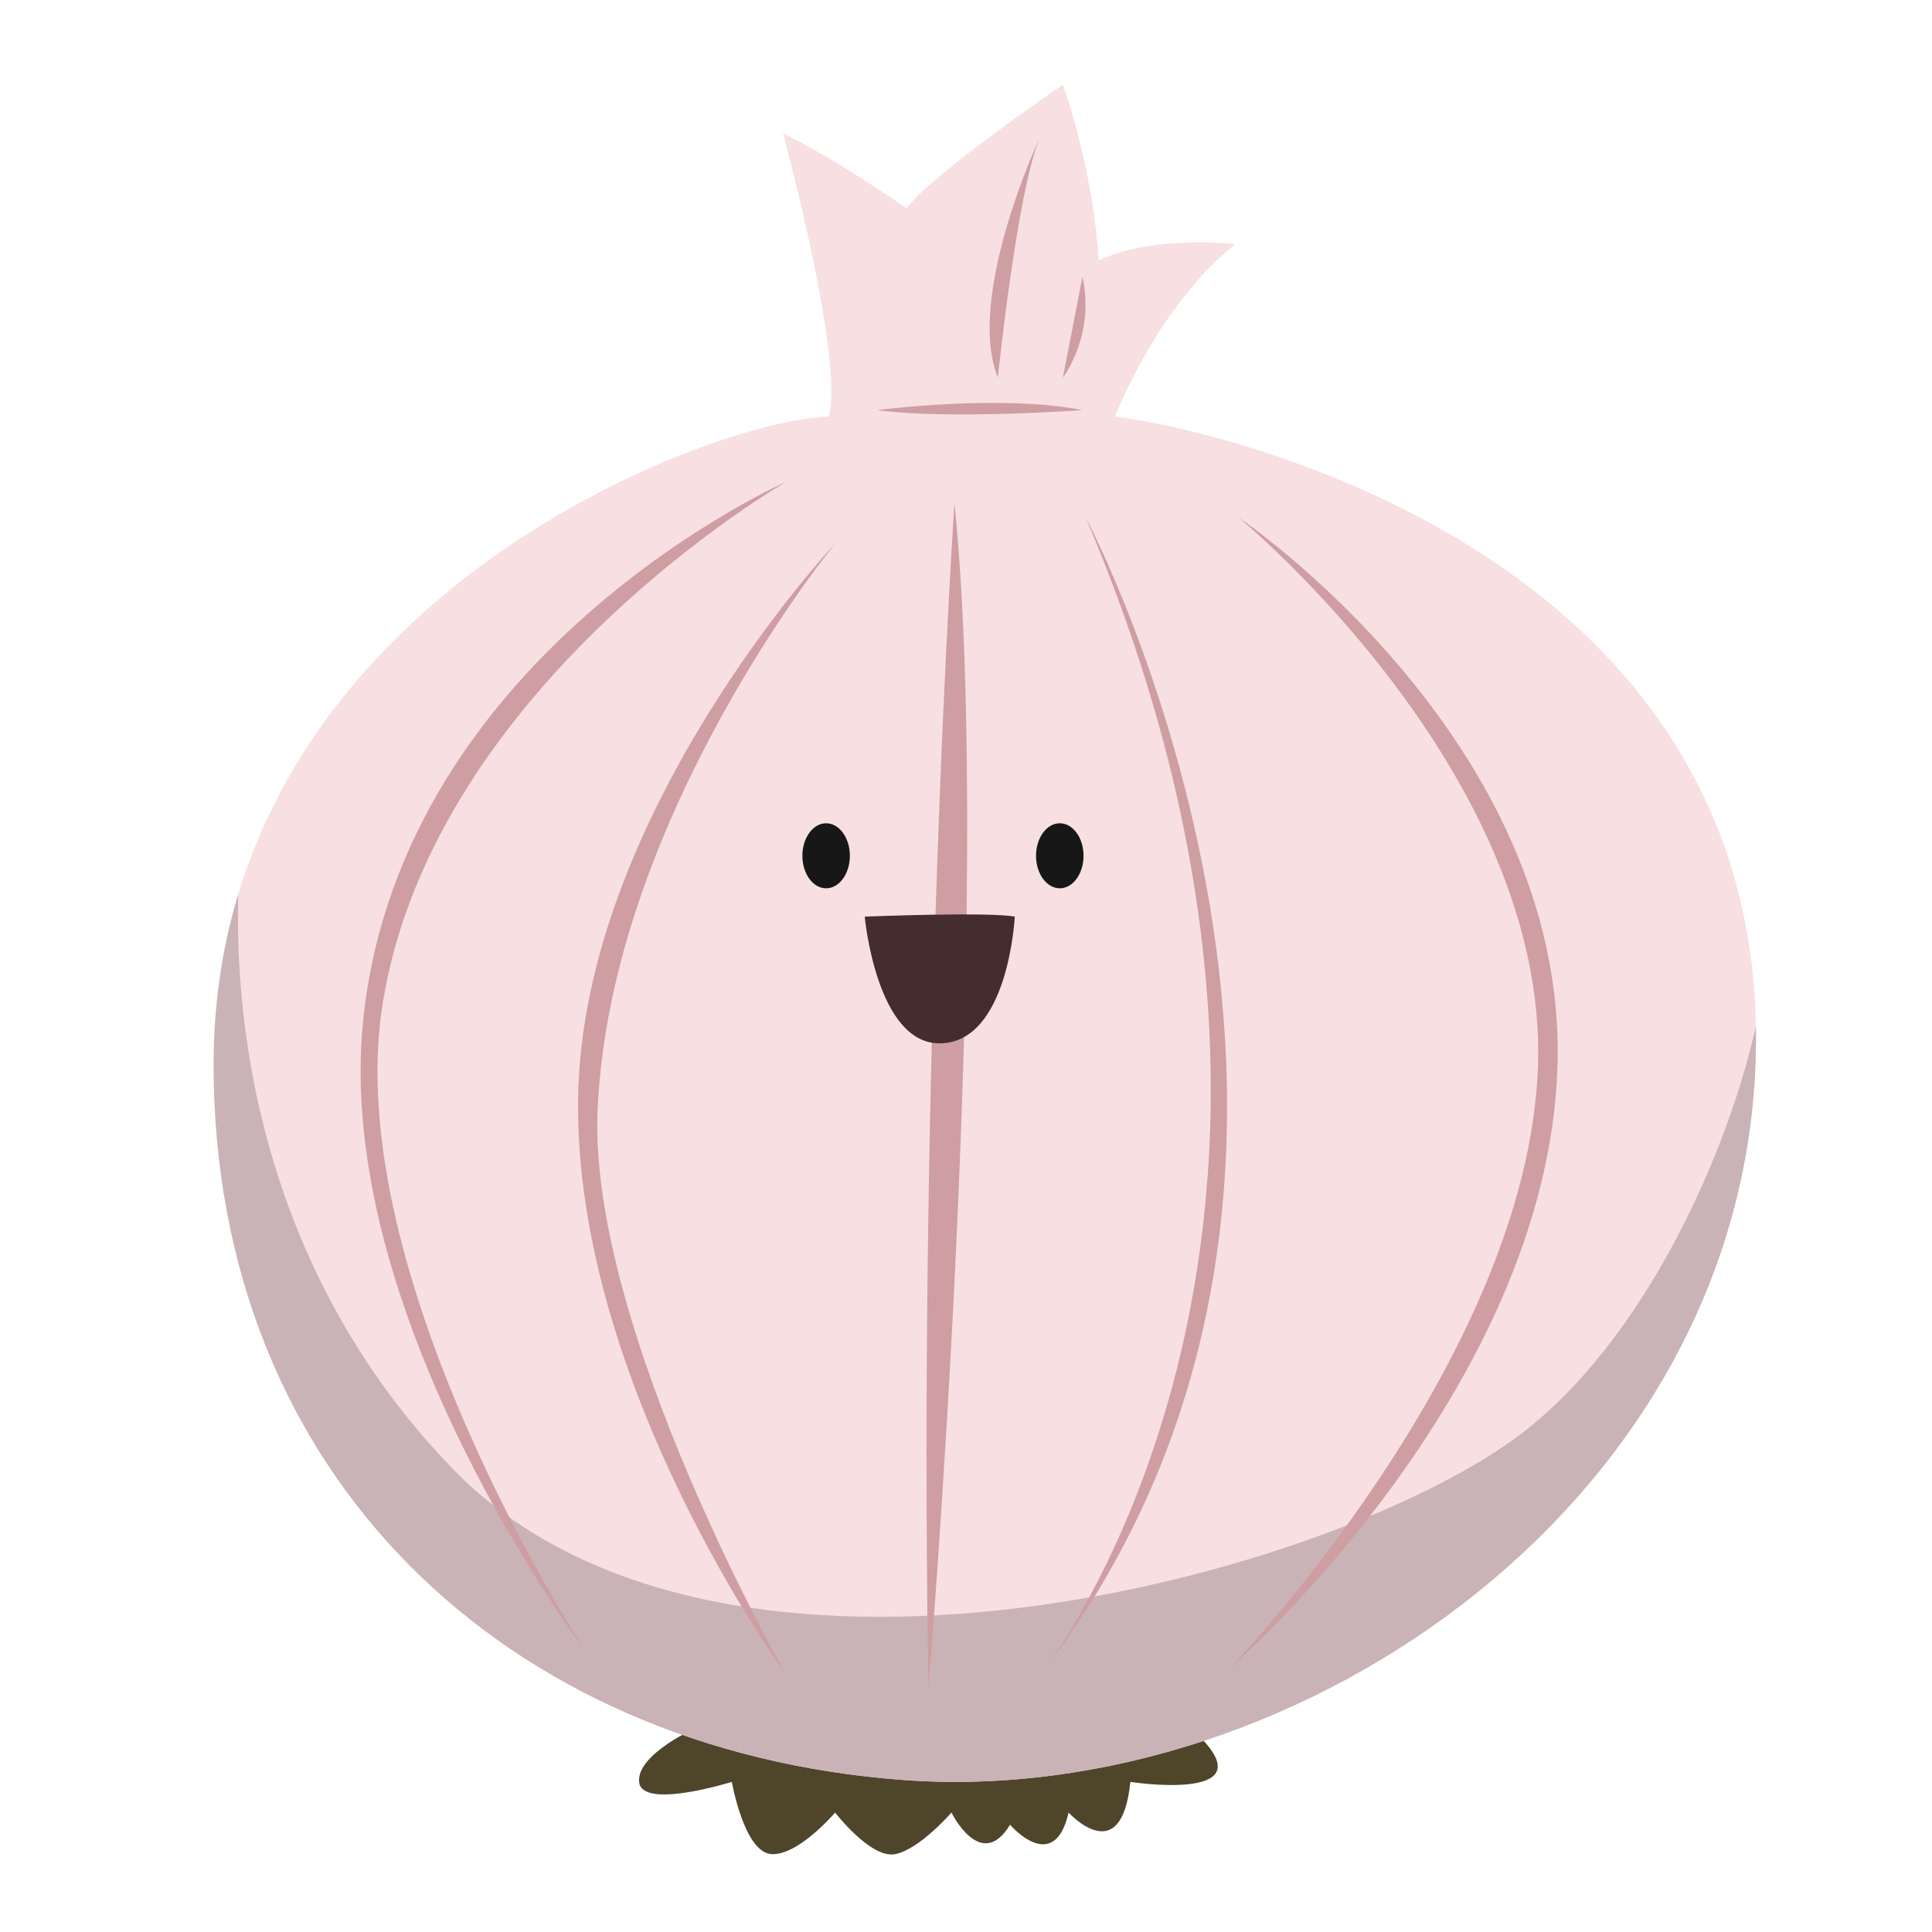<?xml version="1.0" encoding="UTF-8" standalone="no"?>
<!-- Created with Inkscape (http://www.inkscape.org/) -->

<svg
   xmlns:dc="http://purl.org/dc/elements/1.1/"
   xmlns:cc="http://creativecommons.org/ns#"
   xmlns:rdf="http://www.w3.org/1999/02/22-rdf-syntax-ns#"
   xmlns:svg="http://www.w3.org/2000/svg"
   xmlns="http://www.w3.org/2000/svg"
   xmlns:sodipodi="http://sodipodi.sourceforge.net/DTD/sodipodi-0.dtd"
   xmlns:inkscape="http://www.inkscape.org/namespaces/inkscape"
   width="150"
   height="150"
   id="svg7496"
   version="1.1"
   inkscape:version="0.48.4 r9939"
   sodipodi:docname="radis.svg">
  <defs
     id="defs7498">
    <clipPath
       id="clipPath11459"
       clipPathUnits="userSpaceOnUse">
      <path
         id="path11461"
         d="m 850.859,6831.69 c 0,0 -187.066,-1.97 -265.832,-137.84 -78.761,-135.87 -106.332,-393.82 92.551,-484.4 198.883,-90.58 226.449,-66.96 226.449,-66.96 0,0 -21.66,-49.22 0,-86.64 21.661,-37.41 47.258,-179.19 112.243,-200.85 64.98,-21.66 82.7,19.69 84.67,31.51 1.97,11.81 -33.47,-5.91 -49.23,-1.97 -15.75,3.94 -25.6,43.32 -37.41,68.92 -11.82,25.6 -21.663,47.26 -13.79,70.89 7.88,23.63 49.23,84.67 45.29,102.39 0,0 269.78,66.95 326.88,194.95 57.1,127.99 66.95,295.36 -27.57,391.85 -94.52,96.49 -218.57,137.84 -277.64,135.87 0,0 15.75,39.38 27.56,53.17 0,0 -76.79,-23.63 -102.393,-49.23 0,0 -5.907,39.38 -1.969,61.04 0,0 -68.918,-39.38 -68.918,-74.82 0,0 -63.012,78.76 -131.934,53.16 0,0 51.2,-33.47 61.043,-61.04 z"
         inkscape:connector-curvature="0" />
    </clipPath>
    <clipPath
       id="clipPath11797"
       clipPathUnits="userSpaceOnUse">
      <path
         id="path11799"
         d="m 2281.39,7271.13 c 0,0 29.48,32.66 57.68,43.52 28.2,10.87 17.33,55.36 97.76,52.68 80.42,-2.69 48.04,-78.76 48.04,-78.76 0,0 44.96,18.84 99.53,5.07 54.57,-13.76 65.44,-64.46 43.7,-116.27 -21.74,-51.82 -71.21,-140.02 -160.59,-127.44 -89.37,12.59 -206.79,158.11 -186.12,221.2 z"
         inkscape:connector-curvature="0" />
    </clipPath>
    <clipPath
       id="clipPath11811"
       clipPathUnits="userSpaceOnUse">
      <path
         id="path11813"
         d="m 2467.51,7049.93 c 0,0 19.31,95.19 73.65,101.71 54.34,6.52 89.11,32.6 86.94,69.55 -2.17,36.95 2.46,67.38 -53.11,73.9 0,0 -9.92,8.7 20.51,21.74 30.43,13.04 71.38,22 94.34,-3.41 22.95,-25.41 62.15,-67.81 49.11,-114.8 -13.04,-46.98 -119.33,-119.69 -163.96,-148.69 -44.63,-28.99 -78.75,-99.24 -107.48,0 z"
         inkscape:connector-curvature="0" />
    </clipPath>
    <clipPath
       id="clipPath11825"
       clipPathUnits="userSpaceOnUse">
      <path
         id="path11827"
         d="m 2467.51,6783.07 c 0,0 67.13,155.56 45.39,246.85 -21.73,91.29 -65.21,119.54 -158.67,171.71 -93.46,52.16 -150.46,126.07 -257.81,0 -107.35,-126.07 -20.41,-219.53 38.28,-278.22 58.69,-58.69 220.05,-152.45 332.81,-140.34 z"
         inkscape:connector-curvature="0" />
    </clipPath>
    <clipPath
       id="clipPath11843"
       clipPathUnits="userSpaceOnUse">
      <path
         id="path11845"
         d="m 2793.29,7198.62 c 0,0 23.91,-131.75 63.04,-188.26 39.12,-56.52 139.1,-343.43 0,-462.98 -139.11,-119.54 -354.74,-160.75 -433.19,-143.45 -78.45,17.3 -26.52,365.23 13.15,473.87 39.66,108.64 217.89,296.08 357,320.82 z"
         inkscape:connector-curvature="0" />
    </clipPath>
    <clipPath
       id="clipPath11859"
       clipPathUnits="userSpaceOnUse">
      <path
         id="path11861"
         d="m 2384.66,6393.06 c 0,0 65.21,-21.74 128.24,32.6 63.03,54.34 93.46,123.9 93.46,178.24 0,54.34 -32.6,215.18 -110.85,267.35 -78.25,52.16 -443.41,239.09 -473.84,289.08 -30.43,49.99 -45.64,-21.74 -56.51,-65.2 -10.87,-43.48 -37.59,-164.69 -67.7,-218.2 -30.11,-53.5 -85.09,-129.58 0,-251.3 85.09,-121.72 263.32,-234.74 487.2,-232.57 z"
         inkscape:connector-curvature="0" />
    </clipPath>
    <clipPath
       id="clipPath11493"
       clipPathUnits="userSpaceOnUse">
      <path
         id="path11495"
         d="m 4003.03,7499.29 c -169.8,4.36 -332.79,-105.57 -362.63,-190.49 -29.84,-84.92 -94.1,-330.5 -117.05,-381 -22.95,-50.49 -169.84,-234.1 -183.61,-348.86 -13.77,-114.75 34.42,-410.82 403.94,-456.73 369.52,-45.9 599.03,71.15 647.23,289.19 48.2,218.04 -89.51,507.22 -100.99,562.31 -11.47,55.08 71.15,516.4 -286.89,525.58 z"
         inkscape:connector-curvature="0" />
    </clipPath>
    <clipPath
       id="clipPath11565"
       clipPathUnits="userSpaceOnUse">
      <path
         id="path11567"
         d="m 5470.49,6976.77 c -107.65,26.44 -398.48,47.21 -500.46,-234.18 -101.98,-281.39 136.59,-508.95 258.73,-559.01 153.6,-62.95 394.7,-98.2 638.32,37.77 243.62,135.98 288.95,460.81 166.19,602.45 -122.75,141.64 -251.17,228.51 -562.78,152.97 z"
         inkscape:connector-curvature="0" />
    </clipPath>
    <clipPath
       id="clipPath11889"
       clipPathUnits="userSpaceOnUse">
      <path
         id="path11891"
         d="m 7358.51,6565.15 c -1.91,-11.65 -4.42,-23.57 -7.91,-35.55 -22.63,-77.81 -64.54,-5.94 -109.7,-23.7 -45.16,-17.76 -18.64,-74.88 -95.02,-100.19 -76.37,-25.32 -106.85,88.06 -189.34,55.24 -73.74,-29.34 -74.39,34.08 -120.61,32.38 -46.21,-1.69 -56.22,-28.94 -84.26,-61.72 -28.04,-32.78 -92.32,5.1 -134.92,38.19 -27.53,21.38 -32.3,63.5 -32.25,90.71 -15.21,-99.32 25.77,-275.33 160.49,-347.35 153.45,-82.04 190.11,-73.56 190.11,-73.56 0,0 57.04,-88.35 43.61,-118.08 -13.44,-29.74 -65.56,-138.33 -13.81,-192.28 51.75,-53.95 96.66,-14.93 96.66,-14.93 0,0 -69.06,-12.31 -74.86,41.61 -5.81,53.92 14.24,57.89 14.24,57.89 0,0 53.5,-31.24 73.96,-13.2 0,0 -48.46,18.09 -53.35,43.59 -4.9,25.5 -0.1,56.57 6.68,66.13 6.78,9.56 62.05,46.97 41.39,142.06 0,0 176.48,39.37 250.01,131.03 55.11,68.71 62.13,190.21 38.88,281.73 z"
         inkscape:connector-curvature="0" />
    </clipPath>
    <clipPath
       id="clipPath11763"
       clipPathUnits="userSpaceOnUse">
      <path
         id="path11765"
         d="m 925.598,5230.68 c -82.36,-2.22 -420.496,-128.97 -420.684,-442.94 -0.168,-281.56 200.324,-469.65 471.875,-489.68 271.551,-20.03 581.621,194.31 583.171,505.26 1.69,340.56 -378.39,420.69 -438.49,427.36 0,0 28.93,75.68 82.35,117.97 0,0 -55.64,6.68 -93.48,-11.13 0,0 -2.23,55.65 -24.48,120.2 0,0 -91.262,-62.33 -106.844,-84.58 0,0 -51.196,35.61 -84.582,51.19 0,0 42.293,-155.81 31.164,-193.65 z"
         inkscape:connector-curvature="0" />
    </clipPath>
  </defs>
  <sodipodi:namedview
     id="base"
     pagecolor="#ffffff"
     bordercolor="#666666"
     borderopacity="1.0"
     inkscape:pageopacity="0.0"
     inkscape:pageshadow="2"
     inkscape:zoom="1.9445436"
     inkscape:cx="27.293245"
     inkscape:cy="81.981215"
     inkscape:current-layer="layer1"
     showgrid="true"
     inkscape:document-units="px"
     inkscape:grid-bbox="true"
     inkscape:window-width="1280"
     inkscape:window-height="748"
     inkscape:window-x="0"
     inkscape:window-y="0"
     inkscape:window-maximized="1" />
  <g
     id="layer1"
     inkscape:label="Layer 1"
     inkscape:groupmode="layer"
     transform="translate(0,86)">
    <g
       transform="matrix(0.908,0,0,0.908,1169.367,378.978)"
       id="g8422">
      <g
         transform="translate(-735.391,315.168)"
         id="g25435">
        <path
           id="path11755"
           style="fill:#4f452b;fill-opacity:1;fill-rule:nonzero;stroke:none"
           d="m -492.803,-679.578 c 0,0 -5.217,2.269 -5.008,4.683 0.208,2.413 7.93,0 7.93,0 0,0 1.043,5.96 3.338,6.169 2.295,0.209 5.495,-3.547 5.495,-3.547 0,0 3.061,3.981 5.147,3.555 2.086,-0.425 4.799,-3.555 4.799,-3.555 0,0 2.52,5.141 5.009,1.042 0,0 3.755,4.383 5.008,-1.042 0,0 4.509,4.981 5.28,-2.621 0,0 11.274,1.739 6.126,-3.664 -5.146,-5.401 -43.124,-1.019 -43.124,-1.019"
           inkscape:connector-curvature="0" />
        <path
           id="path11757"
           style="fill:#f8dfe1;fill-opacity:1;fill-rule:nonzero;stroke:none"
           d="m -481.604,-791.634 c -10.295,0.278 -52.562,16.121 -52.586,55.367 -0.021,35.195 25.041,58.706 58.984,61.21 33.944,2.504 72.703,-24.289 72.896,-63.157 0.211,-42.57 -47.299,-52.586 -54.811,-53.42 0,0 3.616,-9.46 10.294,-14.746 0,0 -6.955,-0.835 -11.685,1.391 0,0 -0.279,-6.956 -3.06,-15.025 0,0 -11.408,7.791 -13.355,10.572 0,0 -6.399,-4.451 -10.573,-6.399 0,0 5.287,19.476 3.895,24.206"
           inkscape:connector-curvature="0" />
        <g
           id="g11759"
           transform="matrix(0.125,0,0,-0.125,-597.304,-137.799)">
          <g
             clip-path="url(#clipPath11763)"
             id="g11761">
            <path
               id="path11767"
               style="fill:#cab3b6;fill-opacity:1;fill-rule:nonzero;stroke:none"
               d="m 525.723,4952.51 c 0,0 -42.223,-249.65 142.007,-440.85 184.235,-191.21 608.39,-72.57 733.57,24.74 125.18,97.31 191.92,335.84 158.66,382.49 0,0 138.44,-634.38 -425.76,-675.81 -564.192,-41.42 -739.427,393.61 -608.477,709.43"
               inkscape:connector-curvature="0" />
          </g>
        </g>
        <path
           id="path11769"
           style="fill:#ce9ea3;fill-opacity:1;fill-rule:nonzero;stroke:none"
           d="m -485.221,-786.07 c 0,0 -32.831,14.469 -36.17,45.909 -2.693,25.36 18.919,53.976 18.919,53.976 0,0 -21.048,-32.104 -17.25,-55.367 4.452,-27.266 34.501,-44.517 34.501,-44.517"
           inkscape:connector-curvature="0" />
        <path
           id="path11771"
           style="fill:#ce9ea3;fill-opacity:1;fill-rule:nonzero;stroke:none"
           d="m -481.048,-780.784 c 0,0 -21.702,23.094 -21.98,47.578 -0.278,24.484 17.807,49.188 17.807,49.188 0,0 -16.972,-29.624 -16.137,-48.383 1.113,-25.011 20.311,-48.383 20.311,-48.383"
           inkscape:connector-curvature="0" />
        <path
           id="path11773"
           style="fill:#ce9ea3;fill-opacity:1;fill-rule:nonzero;stroke:none"
           d="m -459.624,-783.009 c 0,0 29.631,55.645 -3.896,98.99 0,0 30.049,-37.501 3.896,-98.99"
           inkscape:connector-curvature="0" />
        <path
           id="path11775"
           style="fill:#ce9ea3;fill-opacity:1;fill-rule:nonzero;stroke:none"
           d="m -446.548,-783.009 c 0,0 28.101,18.919 27.266,46.881 -0.835,27.962 -28.101,51.611 -28.101,51.611 0,0 25.598,-26.431 26.433,-51.611 0.834,-25.18 -25.598,-46.881 -25.598,-46.881"
           inkscape:connector-curvature="0" />
        <path
           id="path11777"
           style="fill:#ce9ea3;fill-opacity:1;fill-rule:nonzero;stroke:none"
           d="m -477.431,-792.19 c 0,0 10.541,-1.389 17.528,0 0,0 -11.407,0.834 -17.528,0"
           inkscape:connector-curvature="0" />
        <path
           id="path11779"
           style="fill:#ce9ea3;fill-opacity:1;fill-rule:nonzero;stroke:none"
           d="m -461.571,-794.973 c 0,0 2.781,-3.618 1.669,-8.625 l -1.669,8.625"
           inkscape:connector-curvature="0" />
        <path
           id="path11781"
           style="fill:#ce9ea3;fill-opacity:1;fill-rule:nonzero;stroke:none"
           d="m -467.136,-794.973 c 0,0 1.669,-16.137 3.616,-20.589 0,0 -6.399,13.633 -3.616,20.589"
           inkscape:connector-curvature="0" />
        <path
           id="path11783"
           style="fill:#ce9ea3;fill-opacity:1;fill-rule:nonzero;stroke:none"
           d="m -470.845,-784.256 c 0,0 -3.108,46.016 -2.23,101.41 0,0 5.623,-67.744 2.23,-101.41"
           inkscape:connector-curvature="0" />
        <path
           id="path11785"
           style="fill:#171717;fill-opacity:1;fill-rule:nonzero;stroke:none"
           d="m -459.809,-754.083 c 0,1.535 -0.909,2.78 -2.031,2.78 -1.121,0 -2.031,-1.245 -2.031,-2.78 0,-1.535 0.91,-2.78 2.031,-2.78 1.123,0 2.031,1.245 2.031,2.78"
           inkscape:connector-curvature="0" />
        <path
           id="path11787"
           style="fill:#171717;fill-opacity:1;fill-rule:nonzero;stroke:none"
           d="m -479.788,-754.083 c 0,1.535 -0.91,2.78 -2.031,2.78 -1.122,0 -2.031,-1.245 -2.031,-2.78 0,-1.535 0.909,-2.78 2.031,-2.78 1.122,0 2.031,1.245 2.031,2.78"
           inkscape:connector-curvature="0" />
        <path
           id="path11789"
           style="fill:#442c2f;fill-opacity:1;fill-rule:nonzero;stroke:none"
           d="m -478.518,-748.88 c 0,0 10.549,-0.427 12.829,0 0,0 -0.526,10.8 -6.414,10.834 -5.417,0.033 -6.415,-10.834 -6.415,-10.834"
           inkscape:connector-curvature="0" />
      </g>
    </g>
  </g>
</svg>
